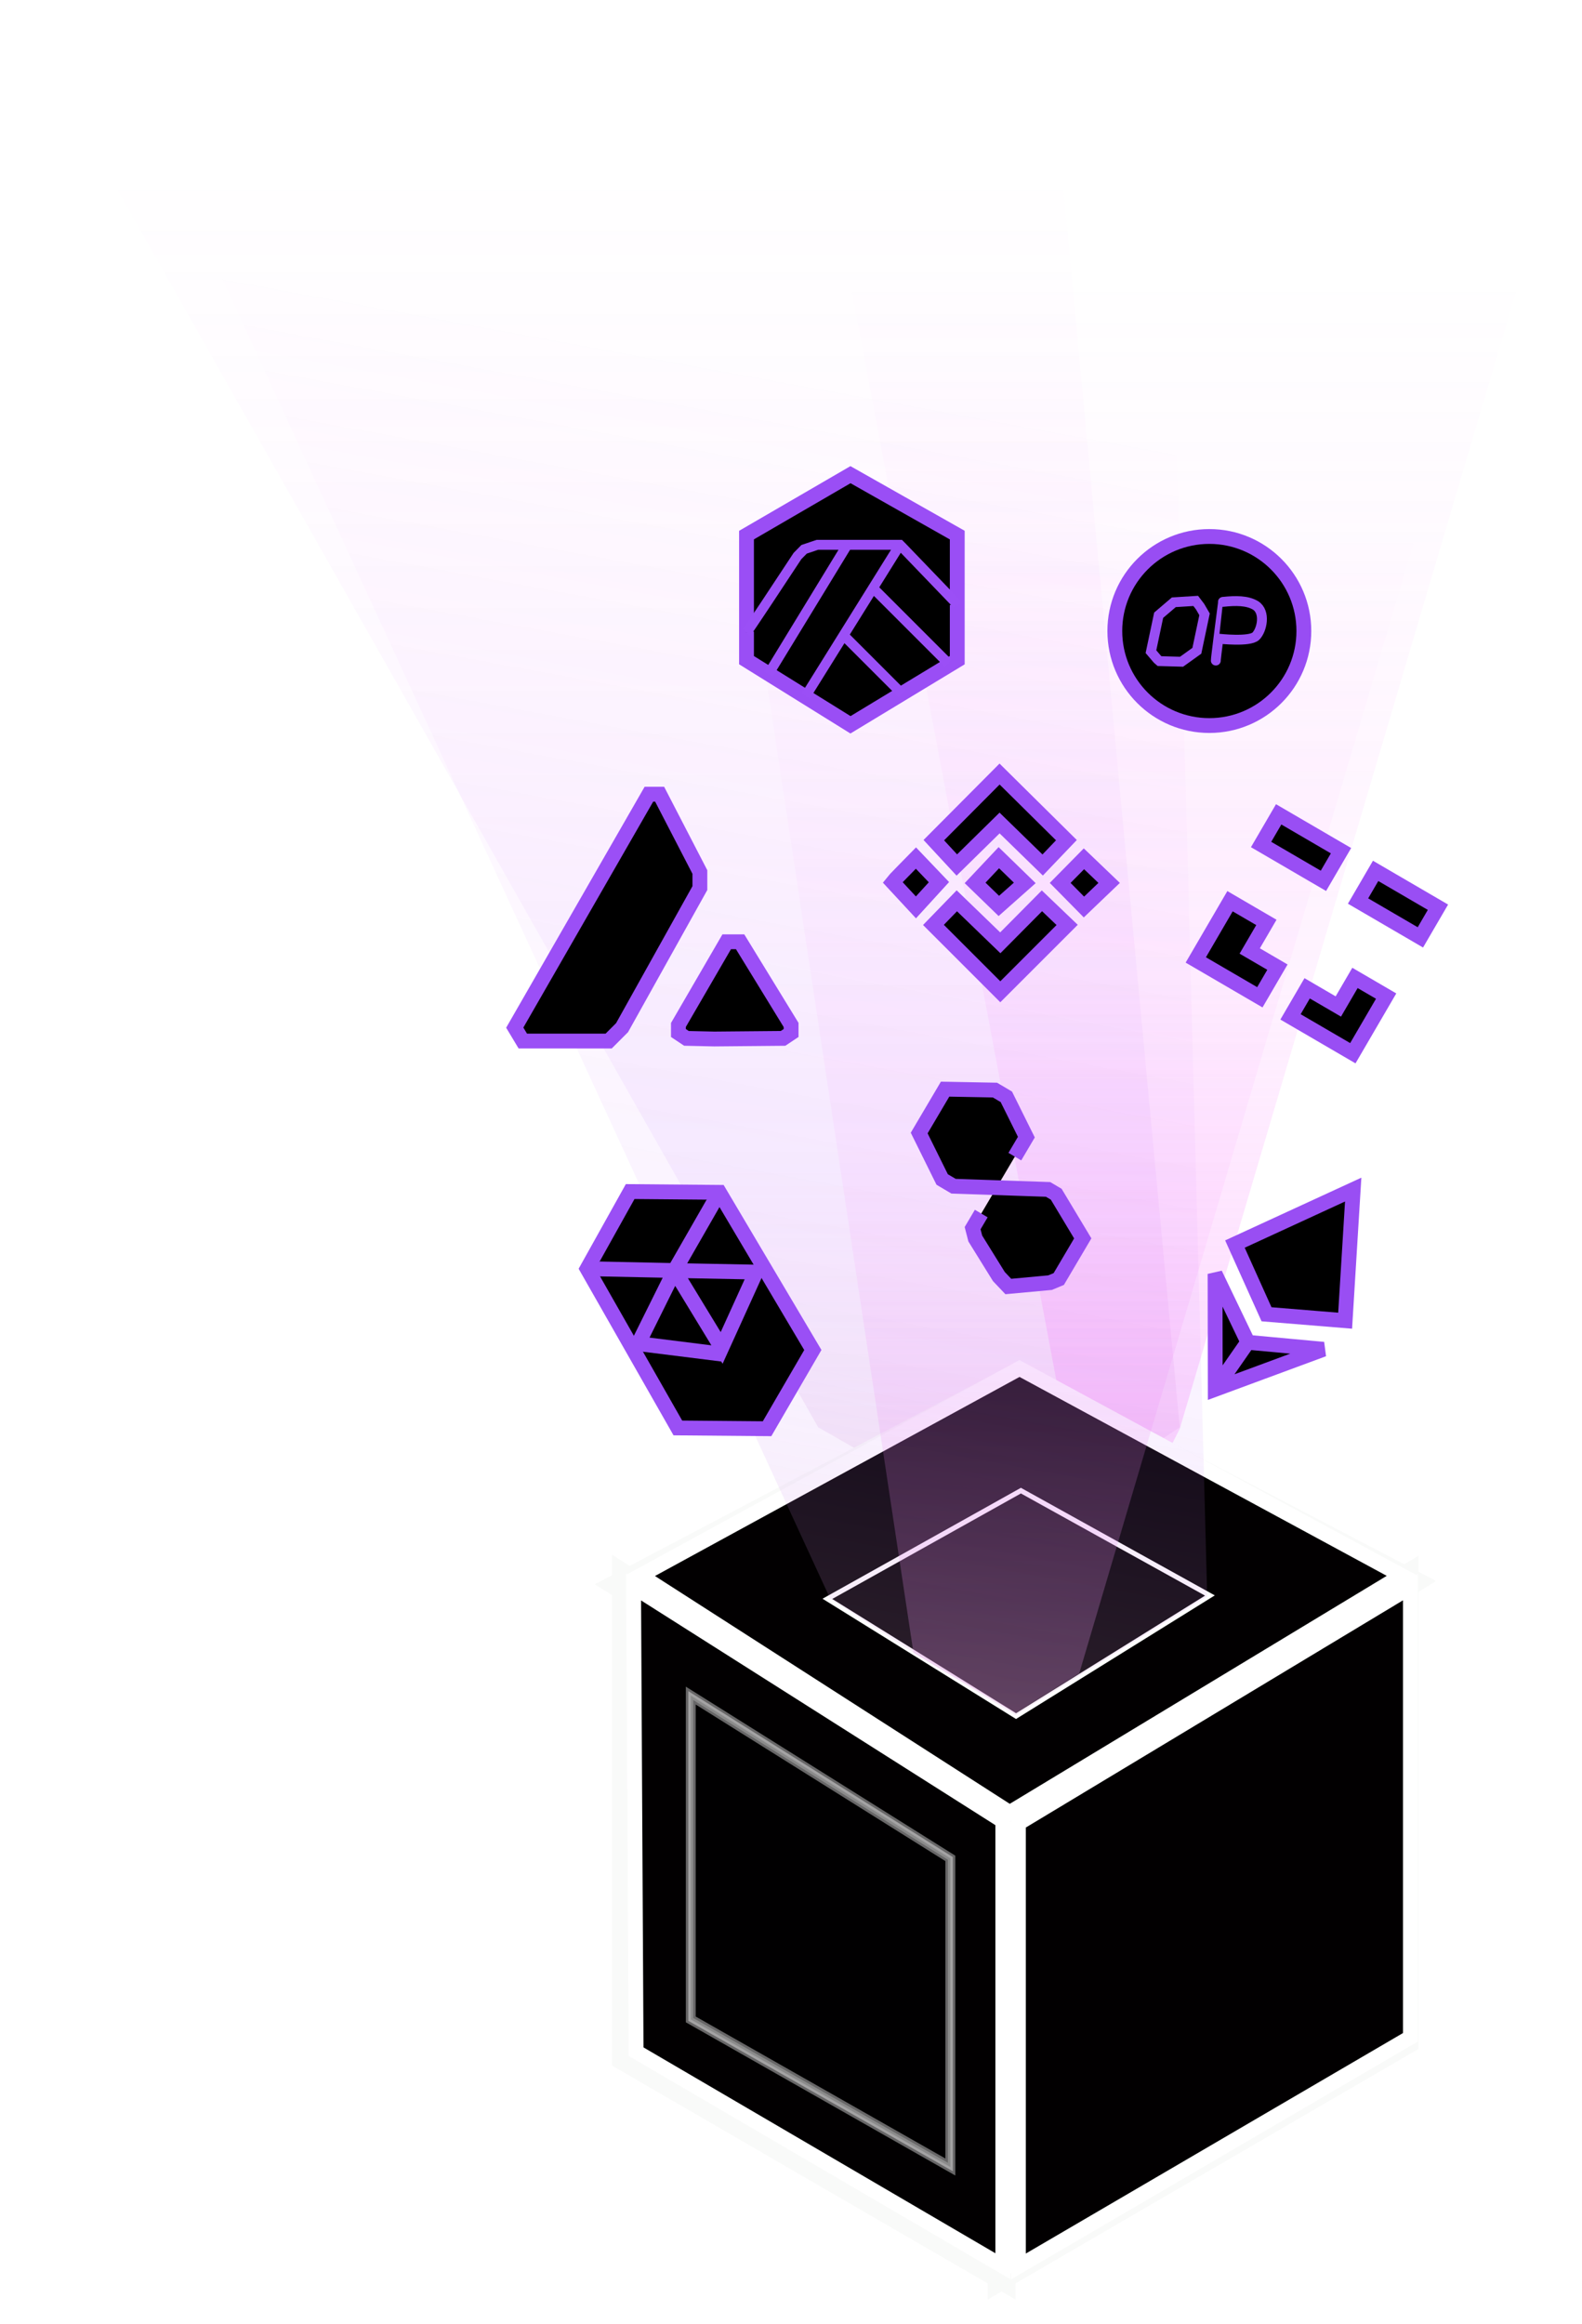 <svg width="320" height="470" xmlns="http://www.w3.org/2000/svg"><defs><linearGradient y2="1.417" x2=".251" y1=".107" x1=".251" id="b"><stop stop-opacity=".01" stop-color="#FA7DFD"/><stop stop-opacity=".24" stop-color="#C37BFC" offset=".494"/><stop stop-color="#FBF079" offset="1"/></linearGradient><linearGradient y2="1.083" x2="-.192" y1=".112" x1="-.192" id="c"><stop stop-opacity=".01" stop-color="#F37DFD"/><stop stop-opacity=".24" stop-color="#F97BFC" offset=".494"/><stop stop-color="#F879FB" offset="1"/></linearGradient><linearGradient y2="1.182" x2="-.192" y1=".122" x1="-.192" id="d"><stop stop-opacity=".01" stop-color="#F37DFD"/><stop stop-opacity=".24" stop-color="#F97BFC" offset=".494"/><stop stop-color="#D9A0DA" offset="1"/></linearGradient><linearGradient y2="1.355" x2=".11" y1=".116" x1=".262" id="e"><stop stop-opacity=".01" stop-color="#FA7DFD"/><stop stop-opacity=".24" stop-color="#C37BFC" offset=".494"/><stop stop-color="#FBF079" offset="1"/></linearGradient><filter color-interpolation-filters="sRGB" filterUnits="userSpaceOnUse" height="503.441" width="354.466" y="51.635" x="254.939" id="a"><feGaussianBlur stdDeviation="10"/></filter></defs><path fill="none" d="M-1-1h322v472H-1z"/><g filter="url(#a)"><path stroke="#F9FAF9" fill="#020001" d="m203.289 458.991 80.141-46.619v-91.556l-80.141 48.035v90.14z"/><path stroke-width="7" stroke="#F9FAF9" fill="#020001" d="m203.289 458.991 80.141-46.619v-91.556l-80.141 48.035v90.14z"/><path stroke="#F9FAF9" fill="#020001" d="m201.905 458.991-74.614-43.258v-94.917l74.614 47.718v90.457z"/><path stroke-width="7" stroke="#F9FAF9" fill="#020001" d="m201.905 458.991-74.614-43.258v-94.917l74.614 47.718v90.457z"/><path stroke="#F9FAF9" d="m190.854 438.264-52.506-29.847v-65.493l52.506 32.925v62.415z" opacity=".4"/><path stroke="#F9FAF9" d="m190.854 438.264-52.506-29.847v-65.493l52.506 32.925v62.415z" opacity=".4"/><path fill="url(#b)" d="m204.877 311.142-39.384-22.48L2.939 1.635h208.738l26.958 287.027-33.758 22.48z" opacity=".405"/><path fill="url(#c)" d="m238.636 288.954 78.769-266.267H165.494l56.263 299.55 16.879-33.283z" opacity=".405"/><path stroke-width="7" stroke="#F9FAF9" fill="#020001" d="m127.291 320.689 78.42-41.325 77.717 40.635-79.712 49.178-76.425-48.488z"/><path stroke="#F9FAF9" fill="#020001" d="m165.98 323.357 39.144-21.885 38.234 21.213-39.222 24.385-38.156-23.713z"/></g><path stroke="#fff" fill="#020001" d="m204.668 458.991 80.141-46.619v-91.556l-80.141 48.035v90.14z"/><path stroke-width="3" stroke="#fff" fill="#020001" d="m206 458.382 79.294-46.351V321L206 368.759v89.623z"/><path stroke="#fff" fill="#020001" d="m203.284 458.991-74.614-43.258v-94.917l74.614 47.718v90.457z"/><path stroke-width="3" stroke="#fff" fill="#020001" d="m202.843 458.323-74.176-43.384-.509-93.999 74.685 47.364v90.019z"/><path stroke="#fff" d="m192.233 438.264-52.506-29.847v-65.493l52.506 32.925v62.415z" opacity=".4"/><path stroke-width="2" stroke="#fff" d="m192.233 438.264-52.506-29.847v-65.493l52.506 32.925v62.415z" opacity=".4"/><path stroke-width="3" stroke="#fff" fill="#020001" d="m129.543 318.635 76.679-41.867 77.3 41.867-79.295 47.946-74.684-47.946z"/><path stroke="#fff" fill="#020001" d="m167.361 323.357 39.144-21.885 38.234 21.213-39.222 24.385-38.156-23.713z"/><path fill="url(#d)" d="m218.304 338.432 78.769-266.267H145.162l39.61 262.098 20.647 12.22 12.885-8.051z" opacity=".405"/><path fill="url(#e)" d="m205.419 346.904-20.648-12.642-16.855-10.955L28.547 20.757l208.057 16.839 7.582 285.289-38.767 24.019z" opacity=".405"/><path stroke-width="3" stroke="#9A4EF5" d="M172.031 96 151 108.221v25.293l21.031 13.074 21.599-13.074v-25.293L172.031 96z"/><path stroke-width="2" stroke="#9B4FF6" d="M151 127.918c.358-.364 7.02-10.458 10.306-15.459l1.344-1.364 2.688-.909h16.693l.443.443 11.083 11.526m-38.123 14.185 15.958-26.154m-8.423 30.587 19.062-30.587m-11.525 18.175 11.969 11.969m-5.764-21.278 15.072 15.072"/><path stroke="#9B4FF6" d="M182.031 110.186 194 122.155"/><path stroke-width="3" stroke="#9B4FF6" d="m104.123 207.834 27.134-47.212h2.17l8.14 15.737v3.256l-15.737 28.219-2.713 2.714h-17.366l-1.628-2.714zm33.104-.542v1.628l1.628 1.085 5.625.127 13.911-.127 1.628-1.085v-1.628l-10.311-16.823h-2.713l-9.768 16.823z"/><path stroke-width="3" stroke="#994EF4" d="m270.711 203.556-6.304-3.675-3.368 5.777 12.607 7.35 6.736-11.554-6.303-3.675-3.368 5.777zm-14.554-17.002-7.354-4.287-6.924 11.875 12.958 7.554 3.555-6.098-5.603-3.267 3.368-5.777zm18.544-4.325 3.555-6.098 12.607 7.35-3.555 6.098-12.607-7.35zm-19.612-11.433 3.556-6.098 12.607 7.35-3.556 6.098-12.607-7.35z"/><path stroke-width="3" stroke="#994EF3" d="m252.424 271.474-6.645-13.835.039 23.337 21.889-8.093-15.283-1.409zm-6.505 9.287 6.606-9.502"/><path stroke-width="3" stroke="#994EF3" d="m273.718 240.588-23.922 11.016 6.39 14.201 15.903 1.298 1.629-26.515z"/><path stroke-width="3" stroke="#984DF3" d="m205.278 233.924 2.329-3.945-4.051-8.156-2.301-1.359-10.085-.19-5.241 8.876 4.65 9.396 2.301 1.358 19.124.651 1.643.971 5.367 8.932-4.853 8.219-1.763.732-8.44.78-1.913-2.016-4.769-7.692-.539-2.092 1.747-2.959"/><path stroke-width="3" stroke="#9A4FF5" d="m219.254 173.687-4.803 4.877 4.803 4.876 5.097-4.876-5.097-4.877zm-17.213-.222-4.803 5.098 4.803 4.655 5.245-4.655-5.245-5.098z"/><path stroke-width="3" stroke="#9A4FF5" d="m193.543 182.184-4.729 4.876 13.521 13.52 13.521-13.52-5.098-4.876-8.423 8.496-8.792-8.496zm0-7.241-4.654-5.024 13.299-13.373 13.52 13.373-4.802 5.024-8.718-8.496-8.645 8.496zm-8.273-1.404c-1.503 1.527-4.552 4.64-4.729 4.876l4.729 5.098 4.654-5.098-4.654-4.876zm-57.803 67.449-8.703 15.601 18.348 32.206 18.047.157 9.256-15.92-18.902-31.886-18.046-.158z"/><path stroke-width="3" stroke="#9A4FF5" d="m118.764 256.589 17.677.37 9.072-15.814m.459 31.466-9.529-15.652 16.493.317-6.964 15.335zm-9.531-15.651-7.342 14.788 17.025 2.128"/><circle stroke-width="3" stroke="#984DF3" r="19.119" cy="127.619" cx="244.619"/><path stroke-width="2" stroke="#984DF3" d="m234.368 124.425-1.558 7.372 1.309 1.534.428.377 4.453.125 3.094-2.215 1.557-7.372-.906-1.56-.881-1.157-4.025.253-.403.025-3.068 2.618z"/><path stroke-linecap="round" stroke-width="2" stroke="#984DF3" d="M245.931 133.595c-.012-.167.266-2.448.603-5.116.293-2.317.631-4.926.862-6.696"/><path stroke-linecap="round" stroke-width="2" stroke="#984DF3" d="M246.563 129.175s6.228.706 7.466-.516c1.237-1.223 2.033-4.881-.066-6.223-1.671-.996-4.001-.986-6.581-.711"/></svg>